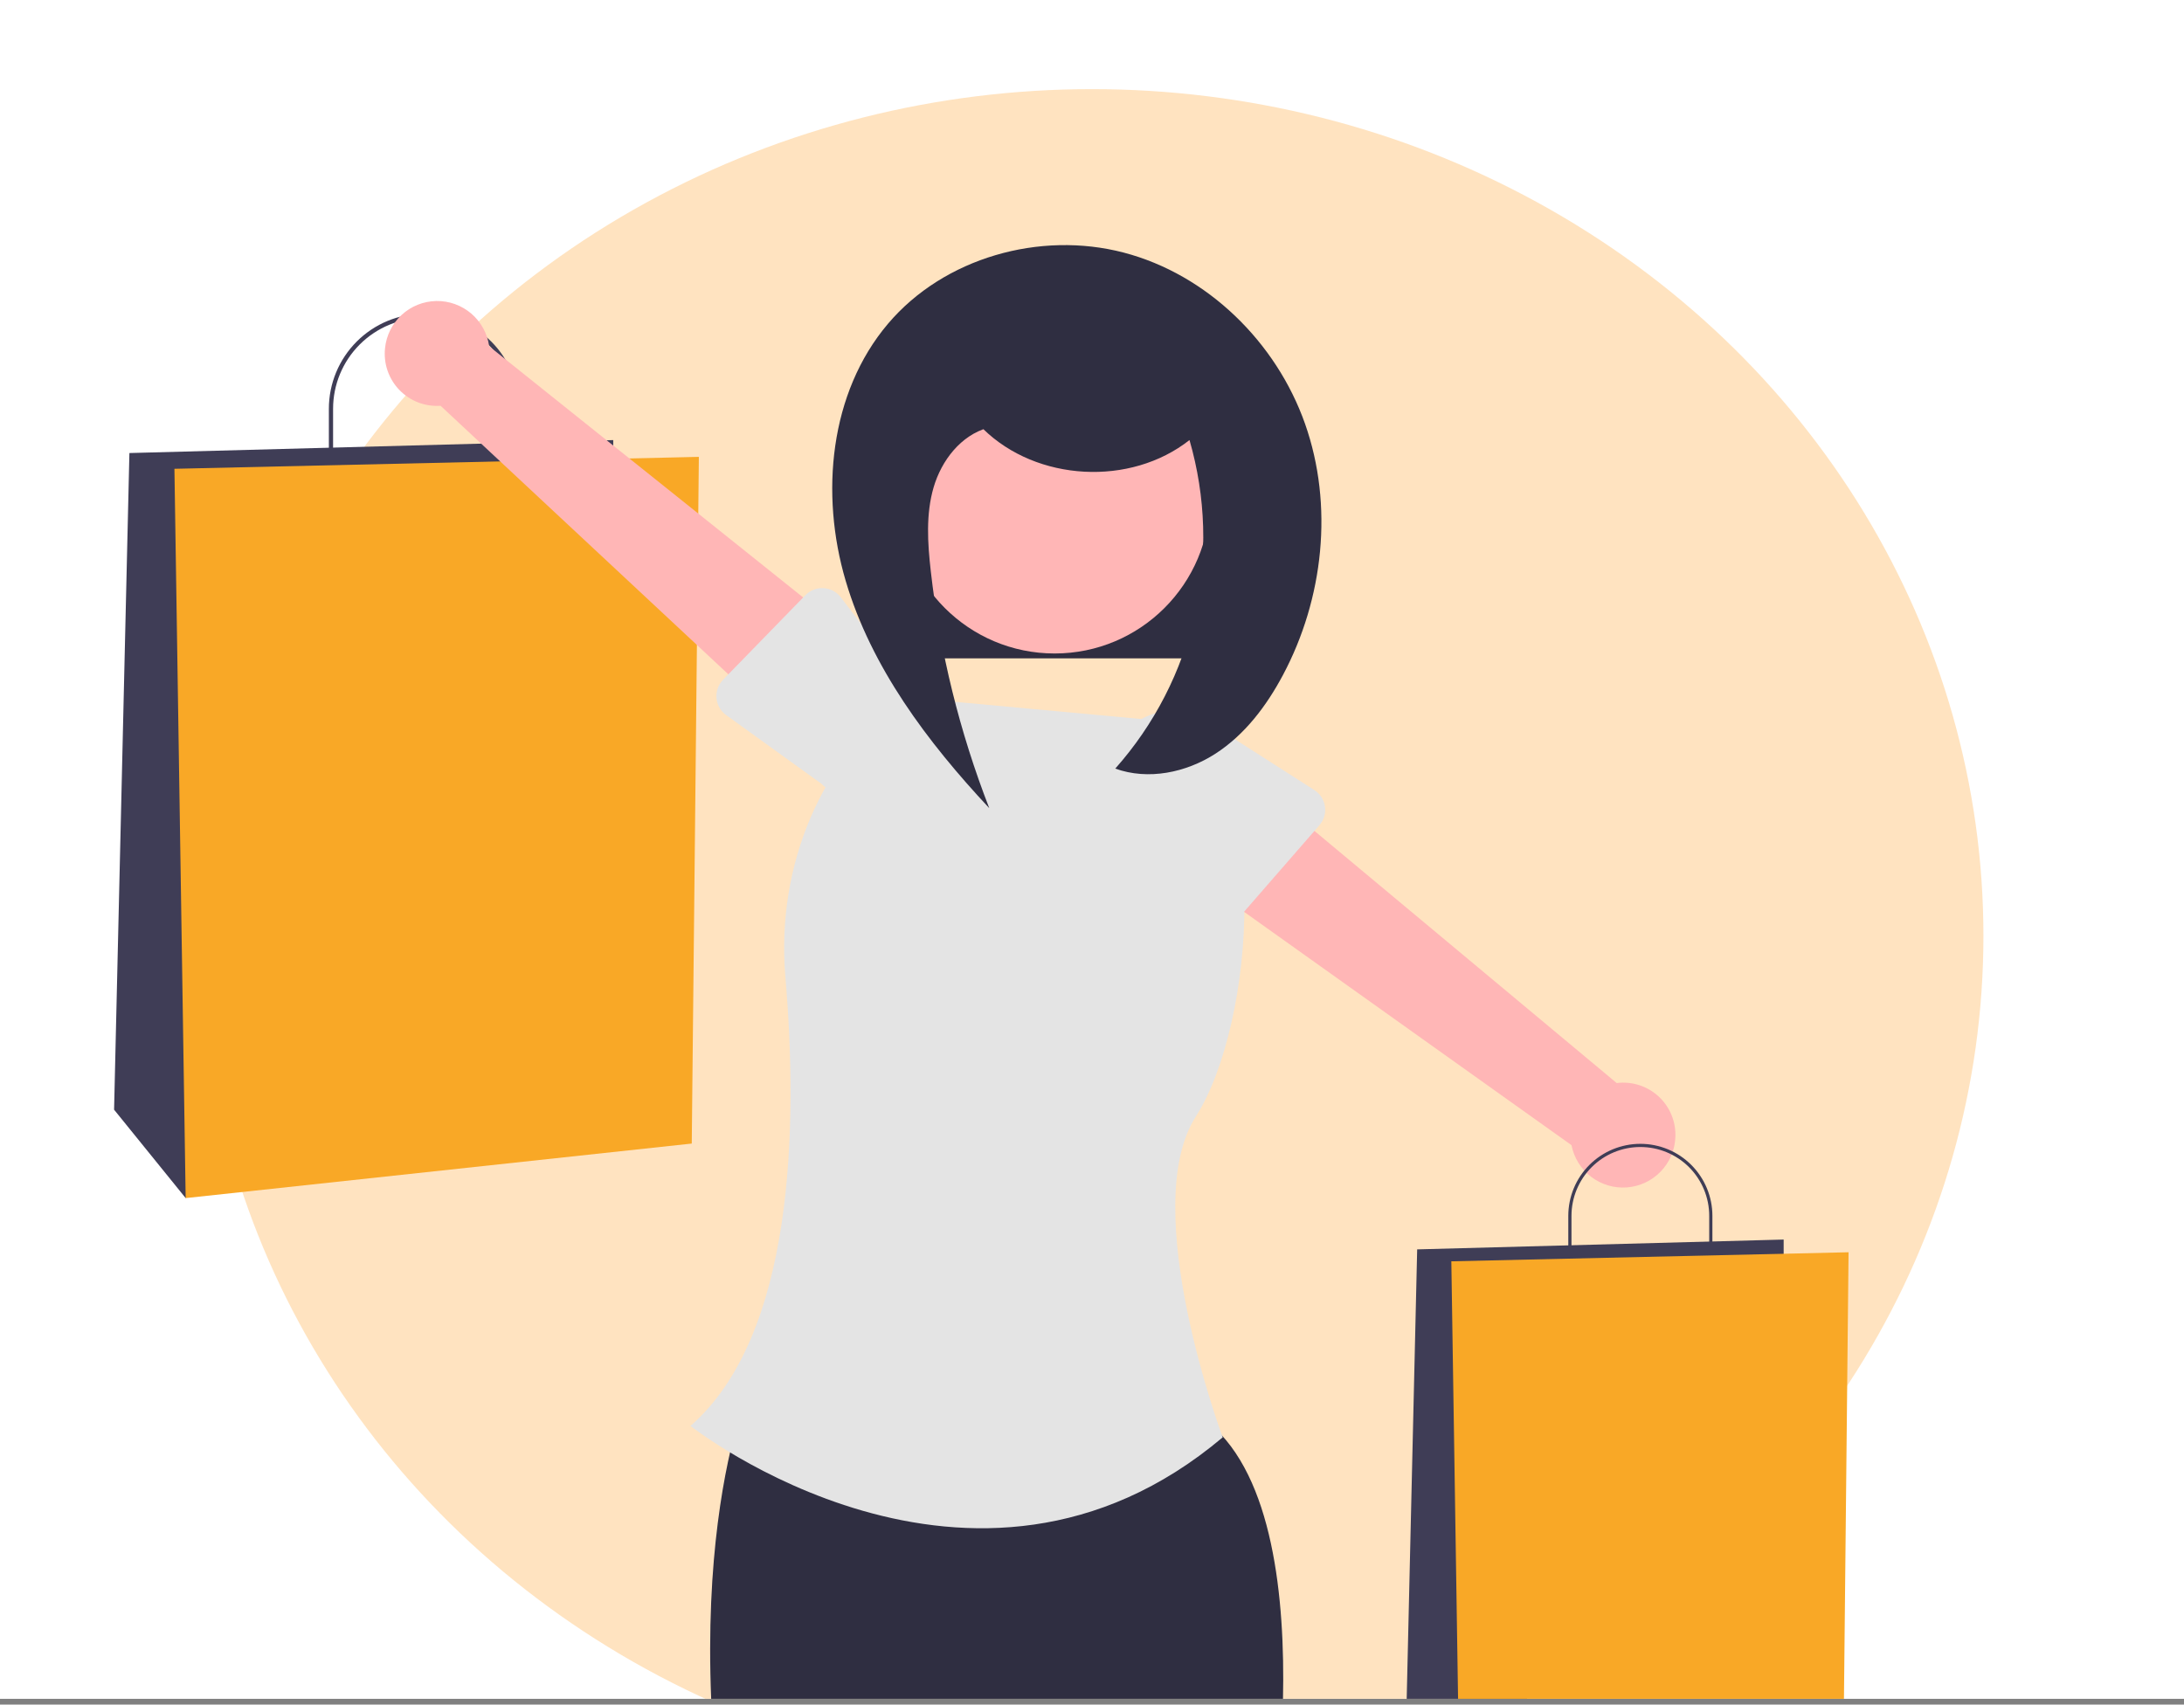 <svg width="196" height="153" viewBox="0 0 196 153" fill="none" xmlns="http://www.w3.org/2000/svg">
<rect x="0" y="0" width="196" height="153" fill="#808080" stroke="none"/>
<g clip-path="url(#clip0_1890_142)">
<rect width="196" height="152.484" fill="white"/>
<ellipse opacity="0.5" cx="98" cy="84" rx="80" ry="76" fill="#FFC882"/>
<path d="M112.514 39.484H79.398V59.092H112.514V39.484Z" fill="#2F2E41"/>
<path d="M46.588 42.646H29.514V36.692C29.514 34.428 30.413 32.257 32.014 30.656C33.615 29.055 35.786 28.155 38.051 28.155C40.315 28.155 42.486 29.055 44.087 30.656C45.688 32.257 46.588 34.428 46.588 36.692V42.646ZM29.892 42.268H46.21V36.692C46.21 34.528 45.35 32.453 43.82 30.923C42.29 29.393 40.215 28.533 38.051 28.533C35.887 28.533 33.812 29.393 32.281 30.923C30.751 32.453 29.892 34.528 29.892 36.692V42.268Z" fill="#3F3D56"/>
<path d="M55.034 41.827V39.501L11.613 40.664L10.238 99.602L16.665 107.54L55.034 41.827Z" fill="#3F3D56"/>
<path d="M62.718 41.007L15.654 42.078L16.662 107.538L62.081 102.643L62.718 41.007Z" fill="#F9A826"/>
<path d="M67.436 124.074C67.436 124.074 59.631 140.883 66.682 174.716C73.733 208.549 73.792 245.692 73.792 245.692L84.573 245.868L90.63 165.901L93.801 244.739H104.424L113.785 167.148C113.785 167.148 119.945 132.501 106.208 126.297L67.436 124.074Z" fill="#2F2E41"/>
<path d="M104.794 64.756L81.187 62.58C73.784 67.976 69.629 77.667 70.482 87.667C71.638 101.225 71.247 119.883 61.967 127.988C61.967 127.988 87.261 147.952 109.73 129.012C109.73 129.012 102.047 108.429 107.322 100.209C112.597 91.99 114.5 68.896 104.794 64.756Z" fill="#E4E4E4"/>
<path d="M34.554 31.256C34.481 31.937 34.559 32.625 34.781 33.272C35.004 33.919 35.365 34.51 35.84 35.002C36.316 35.495 36.893 35.877 37.532 36.122C38.171 36.367 38.856 36.469 39.538 36.421L70.708 65.51L76.294 57L43.899 31.082C43.742 29.941 43.172 28.897 42.296 28.148C41.421 27.399 40.301 26.997 39.149 27.018C37.997 27.04 36.893 27.483 36.046 28.264C35.199 29.045 34.668 30.11 34.554 31.256Z" fill="#FFB6B6"/>
<path d="M64.888 61.015L72.282 53.419C72.493 53.203 72.747 53.035 73.028 52.926C73.31 52.817 73.611 52.77 73.912 52.788C74.213 52.807 74.507 52.889 74.773 53.031C75.039 53.173 75.272 53.37 75.455 53.61L81.865 62.012C82.965 63.095 83.59 64.57 83.604 66.113C83.618 67.656 83.02 69.141 81.94 70.244C80.86 71.346 79.388 71.976 77.845 71.994C76.302 72.013 74.814 71.418 73.709 70.342L65.164 64.181C64.919 64.005 64.716 63.778 64.567 63.516C64.418 63.253 64.327 62.962 64.301 62.661C64.275 62.361 64.314 62.058 64.415 61.774C64.516 61.49 64.677 61.231 64.888 61.015Z" fill="#E4E4E4"/>
<path d="M150.353 102.093C150.387 101.41 150.271 100.727 150.013 100.093C149.756 99.459 149.362 98.889 148.86 98.424C148.358 97.959 147.76 97.61 147.109 97.4C146.457 97.191 145.768 97.127 145.089 97.213L112.351 69.901L107.246 78.708L141.031 102.786C141.252 103.917 141.879 104.928 142.795 105.627C143.71 106.326 144.851 106.665 146 106.58C147.149 106.494 148.226 105.99 149.029 105.164C149.831 104.337 150.302 103.244 150.353 102.093Z" fill="#FFB6B6"/>
<path d="M118.413 74.065L111.452 82.06C111.254 82.287 111.009 82.469 110.734 82.594C110.459 82.718 110.161 82.782 109.859 82.78C109.558 82.779 109.26 82.713 108.986 82.586C108.713 82.459 108.47 82.275 108.274 82.046L101.406 74.013C100.248 72.993 99.542 71.555 99.442 70.015C99.342 68.475 99.857 66.958 100.874 65.797C101.891 64.637 103.326 63.926 104.866 63.822C106.406 63.718 107.924 64.229 109.087 65.243L117.961 70.919C118.215 71.082 118.431 71.297 118.595 71.551C118.758 71.804 118.865 72.09 118.907 72.389C118.95 72.687 118.928 72.992 118.843 73.281C118.758 73.57 118.611 73.838 118.413 74.065Z" fill="#E4E4E4"/>
<path d="M153.677 113.643H140.744V109.134C140.744 107.419 141.425 105.774 142.638 104.561C143.851 103.348 145.496 102.667 147.211 102.667C148.926 102.667 150.57 103.348 151.783 104.561C152.996 105.774 153.677 107.419 153.677 109.134L153.677 113.643ZM141.03 113.357H153.391V109.134C153.391 107.494 152.74 105.922 151.581 104.763C150.422 103.604 148.85 102.953 147.211 102.953C145.572 102.953 144 103.604 142.841 104.763C141.682 105.922 141.03 107.494 141.03 109.134V113.357Z" fill="#3F3D56"/>
<path d="M160.072 113.022V111.259L127.182 112.141L126.141 156.784L131.008 162.797L160.072 113.022Z" fill="#3F3D56"/>
<path d="M165.897 112.4L130.248 113.212L131.011 162.796L165.415 159.088L165.897 112.4Z" fill="#F9A826"/>
<path d="M94.647 58.655C102.347 58.655 108.59 52.412 108.59 44.712C108.59 37.011 102.347 30.768 94.647 30.768C86.946 30.768 80.703 37.011 80.703 44.712C80.703 52.412 86.946 58.655 94.647 58.655Z" fill="#FFB6B6"/>
<path d="M88.228 38.498C93.051 43.225 101.445 43.678 106.75 39.498C108.222 44.576 108.383 49.944 107.218 55.101C106.053 60.258 103.6 65.035 100.088 68.987C103.039 70.053 106.435 69.352 109.073 67.652C111.71 65.953 113.663 63.359 115.137 60.589C118.786 53.733 119.699 45.361 117.118 38.036C114.537 30.711 108.353 24.637 100.839 22.67C93.326 20.704 84.711 23.133 79.691 29.059C74.442 35.257 73.592 44.337 75.892 52.126C78.192 59.914 83.237 66.603 88.781 72.539C86.118 65.692 84.353 58.53 83.528 51.231C83.246 48.731 83.081 46.154 83.787 43.739C84.494 41.325 86.232 39.075 88.654 38.397" fill="#2F2E41"/>
</g>
<defs>
<clipPath id="clip0_1890_142">
<rect width="196" height="152.484" fill="white"/>
</clipPath>
</defs>
</svg>
